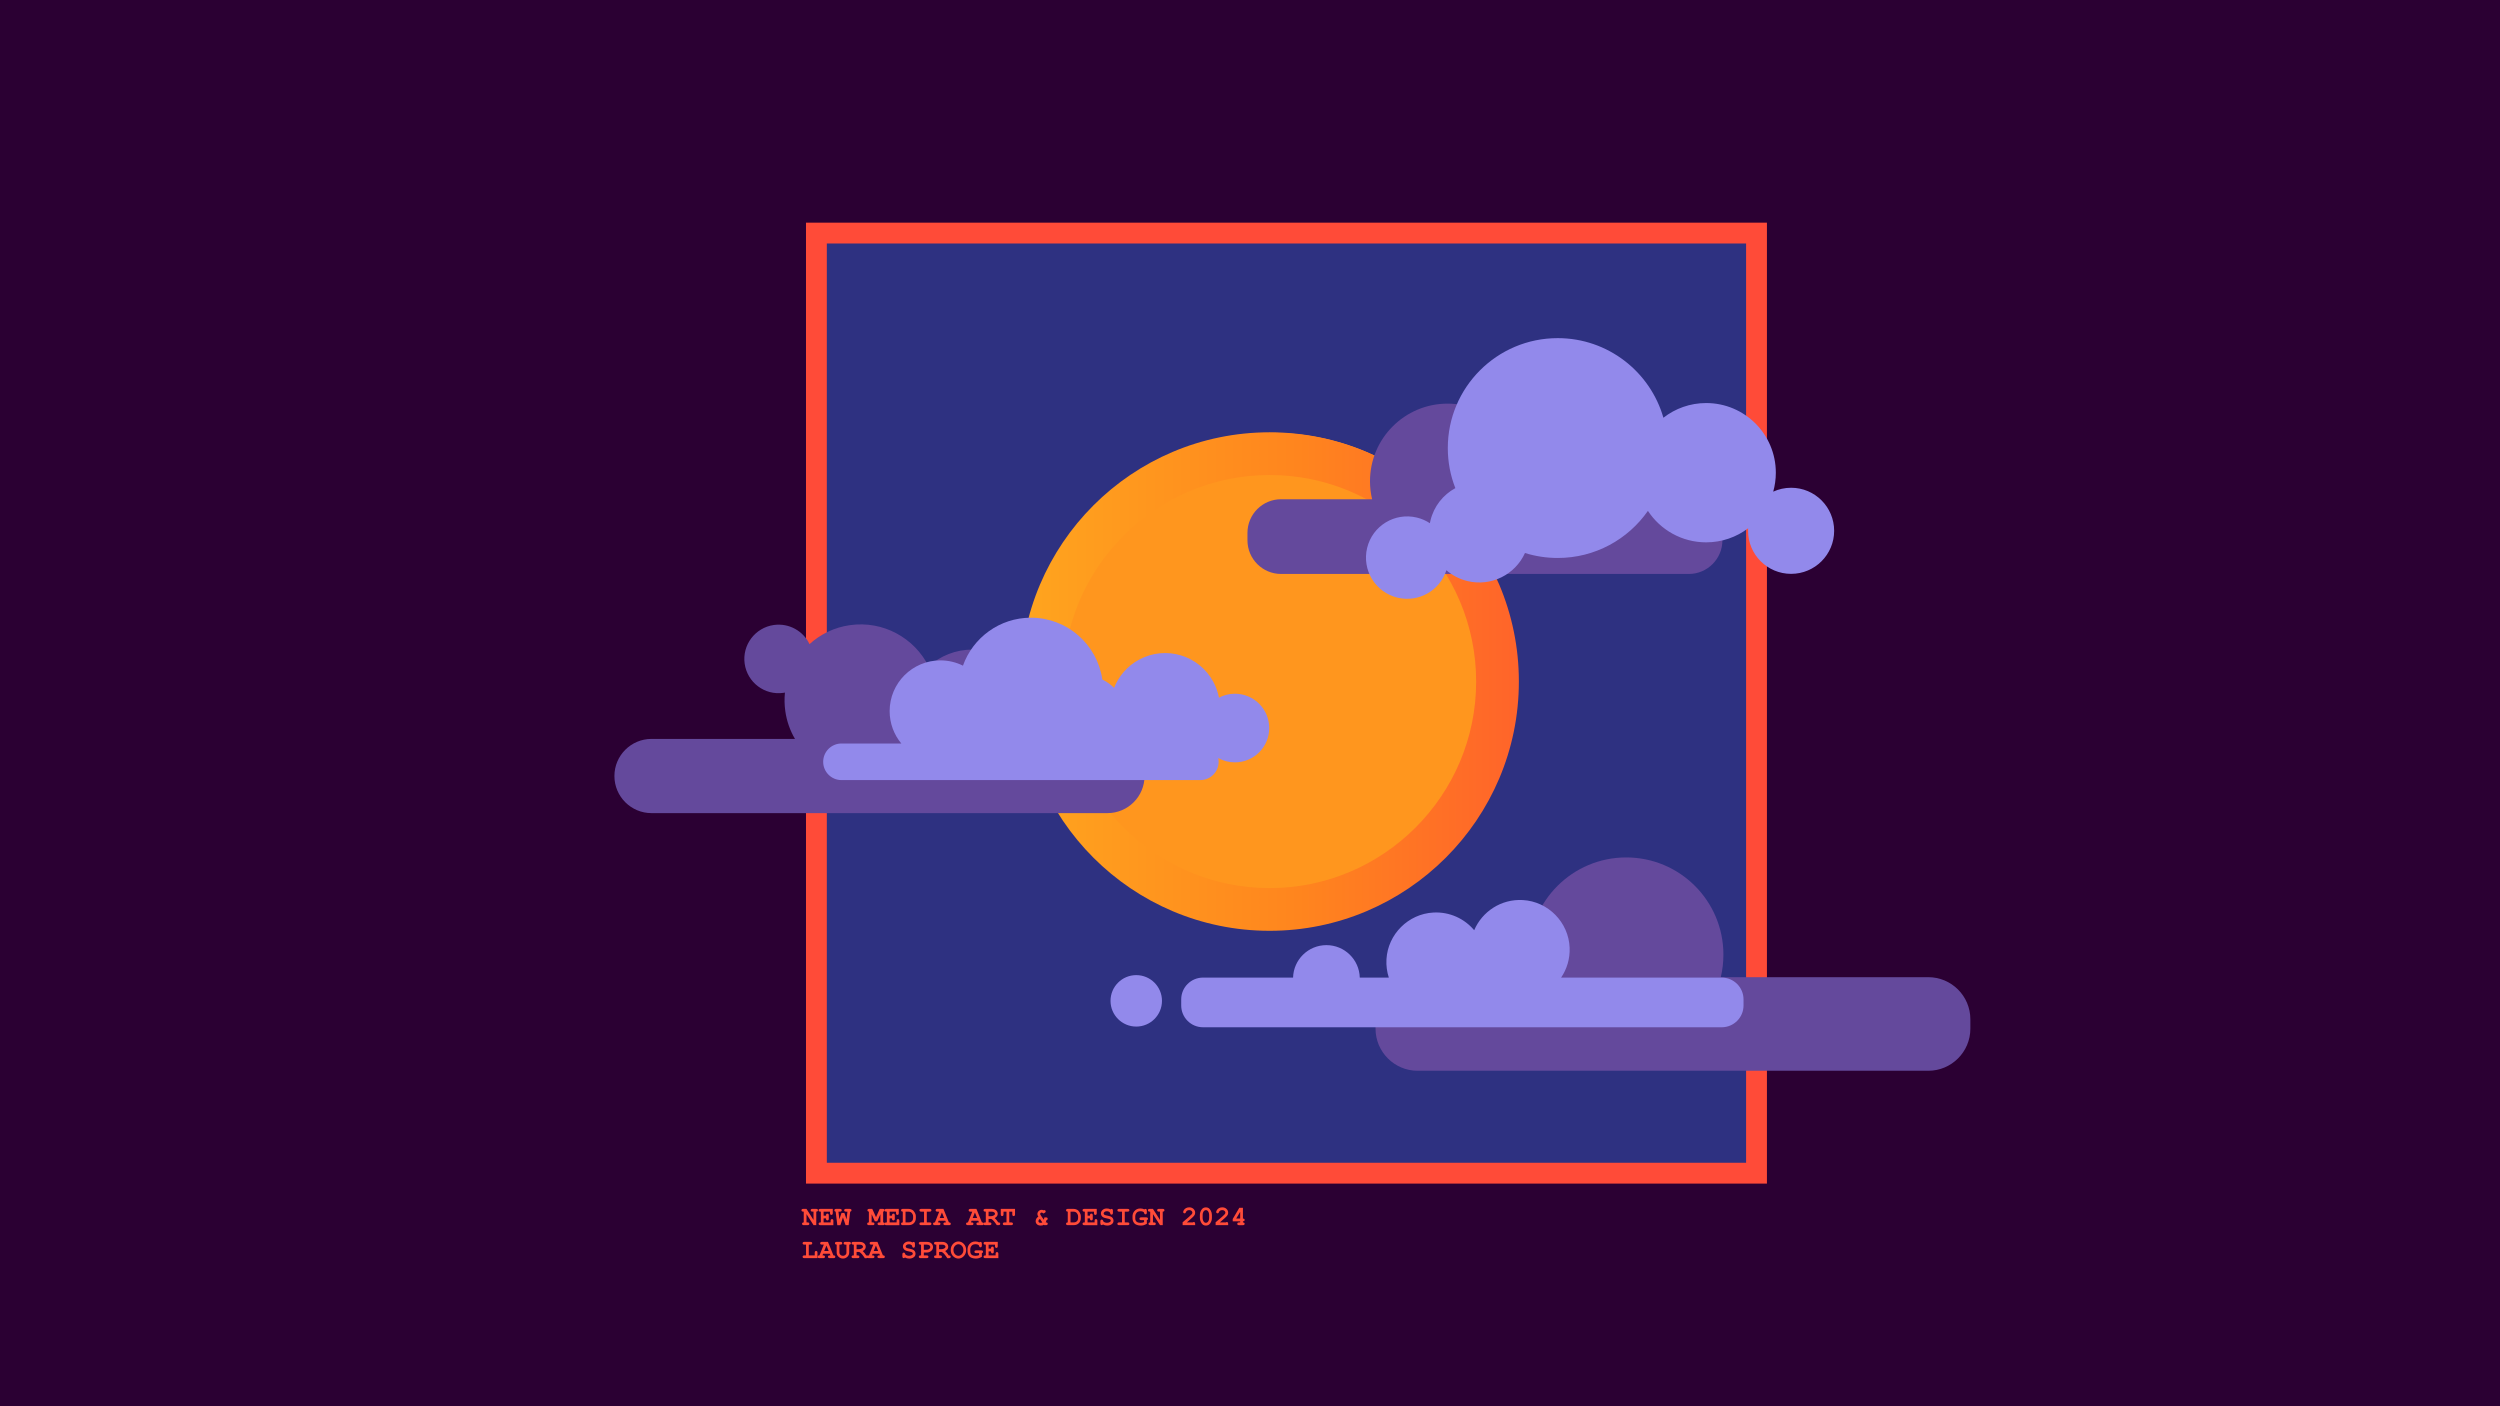 <?xml version="1.0" encoding="utf-8"?>
<!-- Generator: Adobe Illustrator 28.0.0, SVG Export Plug-In . SVG Version: 6.00 Build 0)  -->
<svg version="1.1" xmlns="http://www.w3.org/2000/svg" xmlns:xlink="http://www.w3.org/1999/xlink" x="0px" y="0px"
	 viewBox="0 0 1920 1080" style="enable-background:new 0 0 1920 1080;" xml:space="preserve">
<style type="text/css">
	.st0{fill:#2B0033;}
	.st1{fill:#2E3181;stroke:#FF4B38;stroke-width:16;stroke-miterlimit:10;}
	.st2{fill:#FF961E;}
	.st3{fill:#64499C;}
	.st4{fill:#9289EB;}
	.st5{fill:#FF1B25;}
	.st6{fill:#FFFFFF;stroke:#FFFFFF;stroke-miterlimit:10;}
	.st7{fill:#FFFFFF;}
	.st8{fill:#FF4B38;}
	.st9{fill:#FF961E;stroke:#F15A47;stroke-width:16;stroke-miterlimit:10;}
	.st10{clip-path:url(#SVGID_00000077310230276125574780000003685254953853721523_);fill:#FF961E;}
	
		.st11{clip-path:url(#SVGID_00000160873791237782626520000005186389554222980780_);fill:url(#SVGID_00000016061879840177070190000003185813164932448649_);}
	.st12{clip-path:url(#SVGID_00000139974148009098412800000009296241159972950945_);fill:#64499C;}
	.st13{clip-path:url(#SVGID_00000139974148009098412800000009296241159972950945_);fill:#9289EB;}
	.st14{clip-path:url(#SVGID_00000087407354413414577970000003196861514152177326_);fill:#64499C;}
	.st15{clip-path:url(#SVGID_00000087407354413414577970000003196861514152177326_);fill:#9289EB;}
	.st16{clip-path:url(#SVGID_00000130610847410356843260000011054405741771767987_);fill:#64499C;}
	.st17{clip-path:url(#SVGID_00000130610847410356843260000011054405741771767987_);fill:#9289EB;}
	.st18{fill:#2E7222;}
	.st19{fill:#5E8438;}
</style>
<g id="bg">
	<g>
		<rect class="st0" width="1920" height="1080"/>
	</g>
</g>
<g id="square_frame">
	<rect x="627" y="179" class="st1" width="722" height="722"/>
</g>
<g id="DRAWING">
</g>
<g id="grid">
</g>
<g id="text">
	<g>
		<path class="st8" d="M619.39,932.42v6.39h0.76c0.51,0,0.87,0.1,1.09,0.29c0.22,0.2,0.33,0.45,0.33,0.77
			c0,0.31-0.11,0.56-0.33,0.76c-0.22,0.2-0.58,0.29-1.09,0.29h-2.77c-0.51,0-0.87-0.1-1.09-0.29c-0.22-0.2-0.33-0.45-0.33-0.77
			c0-0.3,0.11-0.55,0.32-0.75s0.54-0.3,0.99-0.3v-8.27h-0.33c-0.51,0-0.87-0.1-1.09-0.29c-0.22-0.2-0.33-0.45-0.33-0.77
			s0.11-0.57,0.33-0.77c0.22-0.2,0.58-0.29,1.09-0.29l2.44,0.01l5.4,8.47v-6.36h-0.76c-0.51,0-0.87-0.1-1.09-0.29
			c-0.22-0.2-0.32-0.45-0.32-0.77s0.11-0.57,0.32-0.77c0.22-0.2,0.58-0.29,1.09-0.29l2.77,0.01c0.51,0,0.87,0.1,1.09,0.29
			s0.32,0.45,0.32,0.76c0,0.31-0.11,0.56-0.32,0.76c-0.21,0.2-0.54,0.3-0.98,0.3v10.38h-2.09L619.39,932.42z"/>
		<path class="st8" d="M632.53,935.71v3.1h5.39v-1.14c0-0.51,0.1-0.87,0.29-1.09c0.2-0.22,0.45-0.32,0.77-0.32
			c0.31,0,0.56,0.11,0.76,0.32c0.2,0.22,0.29,0.58,0.29,1.09v3.26h-9.95c-0.51,0-0.87-0.1-1.09-0.29c-0.22-0.2-0.32-0.45-0.32-0.77
			c0-0.31,0.11-0.56,0.33-0.76c0.22-0.2,0.58-0.29,1.08-0.29h0.33v-8.27h-0.33c-0.51,0-0.87-0.1-1.09-0.29
			c-0.22-0.2-0.32-0.45-0.32-0.77s0.11-0.57,0.32-0.77c0.22-0.2,0.58-0.29,1.09-0.29l9.49,0.01v3.22c0,0.5-0.1,0.86-0.29,1.08
			s-0.45,0.33-0.76,0.33c-0.32,0-0.57-0.11-0.77-0.32c-0.2-0.21-0.29-0.57-0.29-1.08v-1.1h-4.93v3.05h1.86
			c0-0.55,0.05-0.9,0.16-1.06c0.21-0.34,0.52-0.5,0.91-0.5c0.31,0,0.56,0.11,0.76,0.32c0.2,0.22,0.29,0.58,0.29,1.09v2.43
			c0,0.46-0.06,0.77-0.17,0.93c-0.22,0.32-0.52,0.48-0.89,0.48c-0.39,0-0.69-0.17-0.91-0.51c-0.1-0.16-0.16-0.52-0.16-1.07H632.53z"
			/>
		<path class="st8" d="M647.38,934.93l-1.96,6h-2.37l-1.26-10.38c-0.32-0.04-0.57-0.15-0.73-0.34c-0.17-0.18-0.25-0.41-0.25-0.7
			c0-0.33,0.11-0.59,0.32-0.79c0.22-0.2,0.58-0.3,1.09-0.3l2.81,0.01c0.51,0,0.87,0.1,1.09,0.29s0.33,0.45,0.33,0.76
			s-0.11,0.57-0.33,0.77c-0.22,0.2-0.58,0.29-1.09,0.29h-1.1l0.7,5.91l1.66-4.92h2.2l1.65,4.92l0.7-5.91h-1.1
			c-0.51,0-0.87-0.1-1.09-0.29c-0.22-0.2-0.32-0.45-0.32-0.77s0.11-0.57,0.32-0.77c0.22-0.2,0.58-0.29,1.09-0.29l2.8,0.01
			c0.51,0,0.87,0.1,1.09,0.29c0.22,0.19,0.32,0.45,0.32,0.76c0,0.27-0.09,0.5-0.26,0.69c-0.17,0.19-0.42,0.32-0.74,0.37l-1.22,10.38
			h-2.33L647.38,934.93z"/>
		<path class="st8" d="M669.41,932.51v6.3h0.76c0.51,0,0.87,0.1,1.09,0.29s0.32,0.45,0.32,0.77c0,0.31-0.11,0.56-0.32,0.76
			c-0.22,0.2-0.58,0.29-1.09,0.29h-2.77c-0.51,0-0.87-0.1-1.09-0.29c-0.22-0.2-0.32-0.45-0.32-0.77c0-0.31,0.11-0.56,0.32-0.76
			s0.54-0.29,0.99-0.29v-8.27c-0.37-0.04-0.65-0.15-0.84-0.34c-0.19-0.19-0.28-0.43-0.28-0.72c0-0.32,0.11-0.57,0.32-0.77
			c0.22-0.2,0.58-0.29,1.09-0.29l2.32,0.01l2.88,6.36l2.83-6.37l2.34,0.01c0.51,0,0.87,0.1,1.09,0.29s0.33,0.45,0.33,0.76
			c0,0.29-0.1,0.53-0.29,0.72s-0.47,0.31-0.83,0.34v8.27c0.45,0,0.78,0.1,0.99,0.3s0.32,0.45,0.32,0.76c0,0.31-0.11,0.56-0.33,0.76
			c-0.22,0.2-0.58,0.29-1.09,0.29h-2.78c-0.5,0-0.86-0.1-1.08-0.29c-0.22-0.2-0.33-0.45-0.33-0.77c0-0.31,0.11-0.56,0.33-0.76
			c0.22-0.2,0.58-0.29,1.08-0.29h0.77v-6.3l-2.42,5.44h-1.84L669.41,932.51z"/>
		<path class="st8" d="M683.22,935.71v3.1h5.39v-1.14c0-0.51,0.1-0.87,0.29-1.09c0.2-0.22,0.45-0.32,0.77-0.32
			c0.31,0,0.56,0.11,0.76,0.32c0.2,0.22,0.29,0.58,0.29,1.09v3.26h-9.95c-0.51,0-0.87-0.1-1.09-0.29c-0.22-0.2-0.32-0.45-0.32-0.77
			c0-0.31,0.11-0.56,0.33-0.76c0.22-0.2,0.58-0.29,1.08-0.29h0.33v-8.27h-0.33c-0.51,0-0.87-0.1-1.09-0.29
			c-0.22-0.2-0.32-0.45-0.32-0.77s0.11-0.57,0.32-0.77c0.22-0.2,0.58-0.29,1.09-0.29l9.49,0.01v3.22c0,0.5-0.1,0.86-0.29,1.08
			s-0.45,0.33-0.76,0.33c-0.32,0-0.57-0.11-0.77-0.32c-0.2-0.21-0.29-0.57-0.29-1.08v-1.1h-4.93v3.05h1.86
			c0-0.55,0.05-0.9,0.16-1.06c0.21-0.34,0.52-0.5,0.91-0.5c0.31,0,0.56,0.11,0.76,0.32c0.2,0.22,0.29,0.58,0.29,1.09v2.43
			c0,0.46-0.06,0.77-0.17,0.93c-0.22,0.32-0.52,0.48-0.89,0.48c-0.39,0-0.69-0.17-0.91-0.51c-0.1-0.16-0.16-0.52-0.16-1.07H683.22z"
			/>
		<path class="st8" d="M693.33,938.81v-8.27c-0.45-0.01-0.78-0.11-0.99-0.3c-0.21-0.2-0.32-0.45-0.32-0.76
			c0-0.32,0.11-0.57,0.33-0.77c0.22-0.2,0.58-0.29,1.09-0.29l4.42,0.01c0.69,0,1.36,0.13,2.01,0.38s1.18,0.58,1.58,0.97
			c0.3,0.3,0.62,0.7,0.94,1.22s0.57,1.03,0.74,1.54s0.25,1.13,0.25,1.87v1.01c0,0.89-0.15,1.69-0.45,2.38
			c-0.3,0.69-0.7,1.25-1.19,1.69s-0.95,0.76-1.39,0.96c-0.69,0.32-1.58,0.48-2.67,0.48h-4.25c-0.51,0-0.87-0.1-1.09-0.29
			c-0.22-0.2-0.33-0.45-0.33-0.77c0-0.31,0.11-0.56,0.33-0.76C692.56,938.9,692.89,938.81,693.33,938.81z M695.44,938.81h2.25
			c0.84,0,1.47-0.12,1.9-0.36c0.56-0.32,0.98-0.72,1.26-1.21s0.42-1.12,0.42-1.9v-1c0-0.67-0.13-1.25-0.38-1.75
			c-0.4-0.78-0.85-1.32-1.34-1.61c-0.5-0.29-1.12-0.44-1.87-0.44h-2.23V938.81z"/>
		<path class="st8" d="M711.78,930.54v8.27h2.13c0.51,0,0.87,0.1,1.09,0.29c0.22,0.2,0.32,0.45,0.32,0.77
			c0,0.31-0.11,0.56-0.32,0.76c-0.22,0.2-0.58,0.29-1.09,0.29h-6.38c-0.51,0-0.87-0.1-1.09-0.29c-0.22-0.2-0.32-0.45-0.32-0.77
			c0-0.31,0.11-0.56,0.32-0.76s0.58-0.29,1.09-0.29h2.13v-8.27h-2.13c-0.51,0-0.87-0.1-1.09-0.29c-0.22-0.2-0.32-0.45-0.32-0.77
			s0.11-0.57,0.32-0.77c0.22-0.2,0.58-0.29,1.09-0.29l6.38,0.01c0.51,0,0.87,0.1,1.09,0.29c0.22,0.19,0.32,0.45,0.32,0.76
			s-0.11,0.57-0.32,0.77c-0.22,0.2-0.58,0.29-1.09,0.29H711.78z"/>
		<path class="st8" d="M725.98,937.52h-5.13l-0.51,1.29h0.51c0.51,0,0.87,0.1,1.09,0.29c0.22,0.2,0.33,0.45,0.33,0.77
			c0,0.31-0.11,0.56-0.33,0.76c-0.22,0.2-0.58,0.29-1.09,0.29H718c-0.51,0-0.87-0.1-1.09-0.29c-0.22-0.2-0.33-0.45-0.33-0.77
			c0-0.32,0.11-0.57,0.34-0.77c0.23-0.2,0.6-0.29,1.12-0.28l3.32-8.27h-1.38c-0.51,0-0.87-0.1-1.09-0.29
			c-0.22-0.2-0.32-0.45-0.32-0.77s0.11-0.57,0.32-0.77c0.22-0.2,0.58-0.29,1.09-0.29l4.57,0.01l4.21,10.38
			c0.5,0,0.82,0.05,0.98,0.17c0.32,0.23,0.47,0.53,0.47,0.9c0,0.31-0.11,0.56-0.32,0.76c-0.21,0.2-0.57,0.29-1.08,0.29h-2.85
			c-0.51,0-0.87-0.1-1.09-0.29c-0.22-0.2-0.33-0.45-0.33-0.77c0-0.31,0.11-0.56,0.33-0.76c0.22-0.2,0.58-0.29,1.09-0.29h0.52
			L725.98,937.52z M725.1,935.41l-1.7-4.19l-1.71,4.19H725.1z"/>
		<path class="st8" d="M751.32,937.52h-5.13l-0.51,1.29h0.51c0.51,0,0.87,0.1,1.09,0.29c0.22,0.2,0.33,0.45,0.33,0.77
			c0,0.31-0.11,0.56-0.33,0.76c-0.22,0.2-0.58,0.29-1.09,0.29h-2.84c-0.51,0-0.87-0.1-1.09-0.29c-0.22-0.2-0.33-0.45-0.33-0.77
			c0-0.32,0.11-0.57,0.34-0.77c0.23-0.2,0.6-0.29,1.12-0.28l3.32-8.27h-1.38c-0.51,0-0.87-0.1-1.09-0.29
			c-0.22-0.2-0.32-0.45-0.32-0.77s0.11-0.57,0.32-0.77c0.22-0.2,0.58-0.29,1.09-0.29l4.57,0.01l4.21,10.38
			c0.5,0,0.82,0.05,0.98,0.17c0.32,0.23,0.47,0.53,0.47,0.9c0,0.31-0.11,0.56-0.32,0.76c-0.21,0.2-0.57,0.29-1.08,0.29h-2.85
			c-0.51,0-0.87-0.1-1.09-0.29c-0.22-0.2-0.33-0.45-0.33-0.77c0-0.31,0.11-0.56,0.33-0.76c0.22-0.2,0.58-0.29,1.09-0.29h0.52
			L751.32,937.52z M750.45,935.41l-1.7-4.19l-1.71,4.19H750.45z"/>
		<path class="st8" d="M759.23,936.15v2.66h0.76c0.51,0,0.87,0.1,1.09,0.29c0.22,0.2,0.32,0.45,0.32,0.77
			c0,0.31-0.11,0.56-0.32,0.76c-0.22,0.2-0.58,0.29-1.09,0.29h-3.21c-0.51,0-0.87-0.1-1.09-0.29c-0.22-0.2-0.33-0.45-0.33-0.77
			c0-0.31,0.11-0.56,0.33-0.76s0.58-0.29,1.08-0.29h0.33v-8.27h-0.33c-0.51,0-0.87-0.1-1.09-0.29c-0.22-0.2-0.33-0.45-0.33-0.77
			s0.11-0.57,0.33-0.77c0.22-0.2,0.58-0.29,1.09-0.29l4.78,0.01c1.49,0,2.65,0.37,3.47,1.11c0.82,0.74,1.23,1.64,1.23,2.7
			c0,0.66-0.19,1.26-0.58,1.8s-0.97,1.02-1.74,1.44c0.45,0.39,0.92,0.89,1.43,1.5c0.32,0.39,0.74,1,1.28,1.83
			c0.54,0,0.89,0.05,1.06,0.17c0.31,0.21,0.46,0.51,0.46,0.9c0,0.31-0.11,0.56-0.32,0.76c-0.21,0.2-0.57,0.29-1.08,0.29h-1.21
			c-1.71-2.65-3.13-4.24-4.26-4.77H759.23z M759.23,934.04h1.65c0.61,0,1.16-0.09,1.64-0.28c0.65-0.25,1.08-0.51,1.3-0.78
			c0.22-0.27,0.33-0.55,0.33-0.81c0-0.4-0.21-0.77-0.64-1.11c-0.43-0.34-1.05-0.51-1.87-0.51h-2.42V934.04z"/>
		<path class="st8" d="M775.11,930.54v8.27h1.42c0.51,0,0.87,0.1,1.09,0.29c0.22,0.2,0.32,0.45,0.32,0.77
			c0,0.31-0.11,0.56-0.32,0.76c-0.22,0.2-0.58,0.29-1.09,0.29h-4.95c-0.51,0-0.87-0.1-1.09-0.29c-0.22-0.2-0.32-0.45-0.32-0.77
			c0-0.31,0.11-0.56,0.32-0.76c0.22-0.2,0.58-0.29,1.09-0.29h1.41v-8.27h-2.29v2c0,0.51-0.1,0.87-0.29,1.09
			c-0.2,0.22-0.45,0.32-0.77,0.32c-0.31,0-0.56-0.11-0.76-0.32c-0.2-0.22-0.29-0.58-0.29-1.09v-4.12l10.95,0.01v4.11
			c0,0.51-0.1,0.87-0.29,1.09c-0.2,0.22-0.45,0.32-0.77,0.32c-0.31,0-0.56-0.11-0.76-0.32c-0.2-0.22-0.29-0.58-0.29-1.09v-2H775.11z
			"/>
		<path class="st8" d="M801.62,936.73l0.52-1.79h1.08c0.44,0,0.74,0.05,0.91,0.15c0.33,0.21,0.49,0.52,0.49,0.92
			c0,0.29-0.09,0.53-0.26,0.73c-0.17,0.2-0.39,0.3-0.63,0.31c-0.17,0.74-0.39,1.32-0.65,1.76c0.56,0,0.91,0.05,1.07,0.15
			c0.34,0.21,0.5,0.51,0.5,0.91c0,0.31-0.11,0.56-0.32,0.76c-0.22,0.2-0.58,0.29-1.09,0.29h-1.26l-0.25-0.33
			c-0.31,0.22-0.6,0.37-0.89,0.45c-0.42,0.12-0.93,0.19-1.53,0.19c-1.24,0-2.21-0.32-2.89-0.95c-0.68-0.63-1.03-1.44-1.03-2.42
			c0-0.67,0.17-1.3,0.51-1.91c0.34-0.61,0.86-1.12,1.56-1.53c-0.3-0.5-0.5-0.89-0.59-1.17c-0.09-0.28-0.14-0.57-0.14-0.89
			c0-0.85,0.32-1.6,0.97-2.24c0.65-0.64,1.41-0.96,2.3-0.96c0.23,0,0.47,0.03,0.72,0.09c0.25,0.06,0.5,0.15,0.76,0.27
			c0.25-0.11,0.43-0.17,0.56-0.17c0.29,0,0.54,0.1,0.74,0.31s0.31,0.46,0.31,0.75c0,0.24-0.06,0.44-0.17,0.59
			c-0.11,0.16-0.34,0.33-0.69,0.51l-0.89,0.47c-0.34-0.3-0.61-0.51-0.81-0.61c-0.16-0.08-0.34-0.11-0.55-0.11
			c-0.32,0-0.59,0.11-0.81,0.33s-0.33,0.47-0.33,0.75c0,0.24,0.2,0.66,0.61,1.25L801.62,936.73z M798.7,936.19
			c-0.78,0.37-1.17,0.92-1.17,1.66c0,0.39,0.13,0.7,0.4,0.93c0.27,0.23,0.74,0.34,1.4,0.34c0.43,0,0.82-0.1,1.18-0.31L798.7,936.19z
			"/>
		<path class="st8" d="M820.04,938.81v-8.27c-0.45-0.01-0.78-0.11-0.99-0.3c-0.21-0.2-0.32-0.45-0.32-0.76
			c0-0.32,0.11-0.57,0.33-0.77c0.22-0.2,0.58-0.29,1.09-0.29l4.42,0.01c0.69,0,1.36,0.13,2.01,0.38s1.18,0.58,1.58,0.97
			c0.3,0.3,0.62,0.7,0.94,1.22s0.57,1.03,0.74,1.54s0.25,1.13,0.25,1.87v1.01c0,0.89-0.15,1.69-0.45,2.38
			c-0.3,0.69-0.7,1.25-1.19,1.69s-0.95,0.76-1.39,0.96c-0.69,0.32-1.58,0.48-2.67,0.48h-4.25c-0.51,0-0.87-0.1-1.09-0.29
			c-0.22-0.2-0.33-0.45-0.33-0.77c0-0.31,0.11-0.56,0.33-0.76C819.27,938.9,819.6,938.81,820.04,938.81z M822.15,938.81h2.25
			c0.84,0,1.47-0.12,1.9-0.36c0.56-0.32,0.98-0.72,1.26-1.21s0.42-1.12,0.42-1.9v-1c0-0.67-0.13-1.25-0.38-1.75
			c-0.4-0.78-0.85-1.32-1.34-1.61c-0.5-0.29-1.12-0.44-1.87-0.44h-2.23V938.81z"/>
		<path class="st8" d="M835.26,935.71v3.1h5.39v-1.14c0-0.51,0.1-0.87,0.29-1.09c0.2-0.22,0.45-0.32,0.77-0.32
			c0.31,0,0.56,0.11,0.76,0.32c0.2,0.22,0.29,0.58,0.29,1.09v3.26h-9.95c-0.51,0-0.87-0.1-1.09-0.29c-0.22-0.2-0.32-0.45-0.32-0.77
			c0-0.31,0.11-0.56,0.33-0.76c0.22-0.2,0.58-0.29,1.08-0.29h0.33v-8.27h-0.33c-0.51,0-0.87-0.1-1.09-0.29
			c-0.22-0.2-0.32-0.45-0.32-0.77s0.11-0.57,0.32-0.77c0.22-0.2,0.58-0.29,1.09-0.29l9.49,0.01v3.22c0,0.5-0.1,0.86-0.29,1.08
			s-0.45,0.33-0.76,0.33c-0.32,0-0.57-0.11-0.77-0.32c-0.2-0.21-0.29-0.57-0.29-1.08v-1.1h-4.93v3.05h1.86
			c0-0.55,0.05-0.9,0.16-1.06c0.21-0.34,0.52-0.5,0.91-0.5c0.31,0,0.56,0.11,0.76,0.32c0.2,0.22,0.29,0.58,0.29,1.09v2.43
			c0,0.46-0.06,0.77-0.17,0.93c-0.22,0.32-0.52,0.48-0.89,0.48c-0.39,0-0.69-0.17-0.91-0.51c-0.1-0.16-0.16-0.52-0.16-1.07H835.26z"
			/>
		<path class="st8" d="M847.02,940.39c-0.19,0.22-0.34,0.36-0.45,0.42c-0.11,0.06-0.25,0.09-0.42,0.09c-0.32,0-0.58-0.11-0.78-0.33
			c-0.2-0.22-0.29-0.58-0.29-1.08v-1.42c0-0.51,0.1-0.87,0.29-1.09c0.2-0.22,0.46-0.33,0.78-0.33c0.25,0,0.46,0.07,0.62,0.2
			c0.17,0.13,0.3,0.35,0.39,0.66c0.09,0.3,0.18,0.51,0.28,0.62c0.2,0.21,0.55,0.43,1.06,0.65s1.07,0.33,1.67,0.33
			c0.94,0,1.71-0.22,2.32-0.66c0.38-0.27,0.58-0.6,0.58-0.99c0-0.26-0.09-0.51-0.28-0.74c-0.19-0.23-0.49-0.42-0.91-0.57
			c-0.28-0.1-0.89-0.24-1.85-0.42c-1.16-0.21-2.03-0.47-2.62-0.77c-0.59-0.3-1.06-0.73-1.4-1.28c-0.34-0.55-0.51-1.14-0.51-1.78
			c0-1.01,0.42-1.9,1.27-2.66c0.85-0.76,1.95-1.14,3.3-1.14c0.54,0,1.05,0.06,1.51,0.18c0.46,0.12,0.88,0.3,1.26,0.55
			c0.28-0.27,0.55-0.4,0.83-0.4c0.31,0,0.56,0.11,0.76,0.32c0.2,0.22,0.29,0.58,0.29,1.08v1.59c0,0.51-0.1,0.87-0.29,1.09
			c-0.2,0.22-0.45,0.33-0.76,0.33c-0.26,0-0.49-0.08-0.68-0.24c-0.15-0.12-0.26-0.35-0.34-0.7c-0.08-0.35-0.17-0.6-0.29-0.75
			c-0.2-0.26-0.5-0.48-0.9-0.66c-0.4-0.18-0.86-0.27-1.38-0.27c-0.76,0-1.37,0.18-1.81,0.53s-0.67,0.72-0.67,1.11
			c0,0.26,0.09,0.51,0.27,0.76c0.18,0.24,0.45,0.44,0.8,0.57c0.23,0.1,0.89,0.25,1.97,0.46c1.08,0.21,1.91,0.45,2.5,0.7
			c0.58,0.25,1.06,0.65,1.45,1.2s0.58,1.19,0.58,1.94c0,1.04-0.37,1.88-1.1,2.5c-0.98,0.83-2.22,1.24-3.73,1.24
			c-0.58,0-1.15-0.07-1.71-0.21C848.08,940.88,847.54,940.67,847.02,940.39z"/>
		<path class="st8" d="M863.83,930.54v8.27h2.13c0.51,0,0.87,0.1,1.09,0.29c0.22,0.2,0.32,0.45,0.32,0.77
			c0,0.31-0.11,0.56-0.32,0.76c-0.22,0.2-0.58,0.29-1.09,0.29h-6.38c-0.51,0-0.87-0.1-1.09-0.29c-0.22-0.2-0.32-0.45-0.32-0.77
			c0-0.31,0.11-0.56,0.32-0.76s0.58-0.29,1.09-0.29h2.13v-8.27h-2.13c-0.51,0-0.87-0.1-1.09-0.29c-0.22-0.2-0.32-0.45-0.32-0.77
			s0.11-0.57,0.32-0.77c0.22-0.2,0.58-0.29,1.09-0.29l6.38,0.01c0.51,0,0.87,0.1,1.09,0.29c0.22,0.19,0.32,0.45,0.32,0.76
			s-0.11,0.57-0.32,0.77c-0.22,0.2-0.58,0.29-1.09,0.29H863.83z"/>
		<path class="st8" d="M880.77,937.06v2.83c-0.96,0.51-1.77,0.87-2.44,1.06c-0.67,0.19-1.39,0.28-2.17,0.28
			c-1.08,0-2.08-0.16-3-0.48c-0.72-0.25-1.29-0.56-1.71-0.94c-0.42-0.38-0.8-0.94-1.15-1.67s-0.53-1.57-0.53-2.48v-1.53
			c0-1.41,0.43-2.67,1.29-3.77c1.15-1.5,2.72-2.25,4.71-2.25c0.58,0,1.12,0.06,1.64,0.18c0.52,0.12,1.01,0.29,1.48,0.53
			c0.28-0.25,0.56-0.38,0.83-0.38c0.31,0,0.56,0.11,0.75,0.32c0.19,0.21,0.29,0.57,0.29,1.08v1.37c0,0.51-0.1,0.87-0.29,1.09
			c-0.2,0.22-0.45,0.33-0.76,0.33c-0.25,0-0.46-0.08-0.64-0.23c-0.14-0.1-0.25-0.33-0.35-0.69s-0.2-0.59-0.31-0.72
			c-0.19-0.2-0.51-0.38-0.98-0.53s-1-0.23-1.58-0.23c-0.84,0-1.57,0.17-2.19,0.52c-0.44,0.25-0.84,0.7-1.22,1.33
			c-0.37,0.63-0.56,1.32-0.56,2.06v1.53c0,1.13,0.33,1.99,0.99,2.58c0.66,0.59,1.7,0.88,3.13,0.88c0.97,0,1.85-0.18,2.65-0.55v-1.52
			h-2.15c-0.51,0-0.87-0.1-1.09-0.29c-0.22-0.2-0.33-0.45-0.33-0.77s0.11-0.57,0.33-0.77c0.22-0.2,0.58-0.29,1.09-0.29l3.75,0.01
			c0.51,0,0.87,0.1,1.09,0.29s0.33,0.45,0.33,0.76c0,0.25-0.07,0.46-0.22,0.65C881.3,936.83,881.07,936.97,880.77,937.06z"/>
		<path class="st8" d="M885.47,932.42v6.39h0.76c0.51,0,0.87,0.1,1.09,0.29c0.22,0.2,0.33,0.45,0.33,0.77
			c0,0.31-0.11,0.56-0.33,0.76c-0.22,0.2-0.58,0.29-1.09,0.29h-2.77c-0.51,0-0.87-0.1-1.09-0.29c-0.22-0.2-0.33-0.45-0.33-0.77
			c0-0.3,0.11-0.55,0.32-0.75s0.54-0.3,0.99-0.3v-8.27h-0.33c-0.51,0-0.87-0.1-1.09-0.29c-0.22-0.2-0.33-0.45-0.33-0.77
			s0.11-0.57,0.33-0.77c0.22-0.2,0.58-0.29,1.09-0.29l2.44,0.01l5.4,8.47v-6.36h-0.76c-0.51,0-0.87-0.1-1.09-0.29
			c-0.22-0.2-0.32-0.45-0.32-0.77s0.11-0.57,0.32-0.77c0.22-0.2,0.58-0.29,1.09-0.29l2.77,0.01c0.51,0,0.87,0.1,1.09,0.29
			s0.32,0.45,0.32,0.76c0,0.31-0.11,0.56-0.32,0.76c-0.21,0.2-0.54,0.3-0.98,0.3v10.38h-2.09L885.47,932.42z"/>
		<path class="st8" d="M911.48,938.81h4.63c0.25-0.21,0.5-0.31,0.72-0.31c0.32,0,0.58,0.11,0.77,0.32c0.19,0.21,0.28,0.58,0.28,1.09
			v1.01h-9.63v-2.24c3.81-3.14,6.11-5.16,6.9-6.06c0.4-0.46,0.6-0.9,0.6-1.31c0-0.51-0.22-0.97-0.67-1.37
			c-0.45-0.39-1.05-0.59-1.8-0.59c-0.76,0-1.39,0.22-1.89,0.66c-0.26,0.23-0.47,0.58-0.63,1.04c-0.1,0.29-0.23,0.49-0.4,0.62
			c-0.17,0.12-0.38,0.19-0.62,0.19c-0.29,0-0.54-0.1-0.75-0.31s-0.31-0.45-0.31-0.72c0-0.41,0.19-0.93,0.57-1.55
			c0.38-0.62,0.94-1.11,1.67-1.49c0.73-0.37,1.53-0.56,2.39-0.56c1.33,0,2.43,0.4,3.28,1.21c0.85,0.81,1.28,1.79,1.28,2.93
			c0,0.58-0.12,1.13-0.37,1.62s-0.83,1.19-1.76,2.07C915.01,935.78,913.59,937.02,911.48,938.81z"/>
		<path class="st8" d="M930.74,933.08v2.32c0,1.38-0.4,2.69-1.19,3.95c-0.79,1.26-1.93,1.89-3.41,1.89c-0.85,0-1.57-0.19-2.16-0.56
			c-0.59-0.38-1.14-1.07-1.67-2.07c-0.53-1.01-0.79-2.07-0.79-3.2v-2.32c0-1.37,0.39-2.68,1.19-3.94c0.79-1.26,1.92-1.89,3.4-1.89
			c0.84,0,1.56,0.19,2.15,0.56c0.59,0.37,1.15,1.06,1.68,2.07C930.48,930.88,930.74,931.95,930.74,933.08z M928.62,933.08
			c0-1.15-0.32-2.15-0.96-3.01c-0.36-0.47-0.88-0.71-1.54-0.71c-0.64,0-1.16,0.26-1.57,0.78c-0.61,0.79-0.92,1.77-0.92,2.94v2.32
			c0,1.15,0.32,2.16,0.97,3.01c0.36,0.47,0.87,0.71,1.54,0.71c0.63,0,1.15-0.26,1.56-0.78c0.61-0.79,0.92-1.77,0.92-2.94V933.08z"/>
		<path class="st8" d="M936.83,938.81h4.63c0.25-0.21,0.5-0.31,0.72-0.31c0.32,0,0.58,0.11,0.77,0.32c0.19,0.21,0.28,0.58,0.28,1.09
			v1.01h-9.63v-2.24c3.81-3.14,6.11-5.16,6.9-6.06c0.4-0.46,0.6-0.9,0.6-1.31c0-0.51-0.22-0.97-0.67-1.37
			c-0.45-0.39-1.05-0.59-1.8-0.59c-0.76,0-1.39,0.22-1.89,0.66c-0.26,0.23-0.47,0.58-0.63,1.04c-0.1,0.29-0.23,0.49-0.4,0.62
			c-0.17,0.12-0.38,0.19-0.62,0.19c-0.29,0-0.54-0.1-0.75-0.31s-0.31-0.45-0.31-0.72c0-0.41,0.19-0.93,0.57-1.55
			c0.38-0.62,0.94-1.11,1.67-1.49c0.73-0.37,1.53-0.56,2.39-0.56c1.33,0,2.43,0.4,3.28,1.21c0.85,0.81,1.28,1.79,1.28,2.93
			c0,0.58-0.12,1.13-0.37,1.62s-0.83,1.19-1.76,2.07C940.36,935.78,938.94,937.02,936.83,938.81z"/>
		<path class="st8" d="M954.57,927.59v8.27c0.45,0,0.78,0.1,0.99,0.29s0.32,0.45,0.32,0.76s-0.11,0.56-0.33,0.76s-0.54,0.3-0.98,0.3
			v0.85c0.45,0,0.78,0.1,0.99,0.3s0.32,0.45,0.32,0.76c0,0.31-0.11,0.56-0.33,0.76c-0.22,0.2-0.58,0.29-1.09,0.29h-2.83
			c-0.51,0-0.87-0.1-1.09-0.29c-0.22-0.2-0.32-0.45-0.32-0.77c0-0.31,0.11-0.56,0.32-0.76c0.22-0.2,0.58-0.29,1.09-0.29h0.83v-0.85
			h-5.74v-1.76l5.06-8.62H954.57z M952.46,935.85v-5.2l-3.06,5.2H952.46z"/>
		<path class="st8" d="M621.15,955.88v8.27h4.56v-2c0-0.51,0.1-0.87,0.29-1.09c0.2-0.22,0.45-0.33,0.77-0.33
			c0.31,0,0.56,0.11,0.76,0.33c0.2,0.22,0.29,0.58,0.29,1.09v4.11h-10.01c-0.51,0-0.87-0.1-1.09-0.29c-0.22-0.2-0.32-0.45-0.32-0.77
			c0-0.31,0.11-0.56,0.32-0.76c0.22-0.2,0.58-0.29,1.09-0.29h1.23v-8.27h-1.23c-0.51,0-0.87-0.1-1.09-0.29
			c-0.22-0.2-0.32-0.45-0.32-0.77c0-0.32,0.11-0.57,0.32-0.77c0.22-0.2,0.58-0.29,1.09-0.29l4.58,0.01c0.51,0,0.87,0.1,1.09,0.29
			c0.22,0.19,0.33,0.45,0.33,0.76c0,0.32-0.11,0.57-0.33,0.77c-0.22,0.2-0.58,0.29-1.09,0.29H621.15z"/>
		<path class="st8" d="M637.29,962.86h-5.13l-0.51,1.29h0.51c0.51,0,0.87,0.1,1.09,0.29c0.22,0.2,0.33,0.45,0.33,0.77
			c0,0.31-0.11,0.56-0.33,0.76c-0.22,0.2-0.58,0.29-1.09,0.29h-2.84c-0.51,0-0.87-0.1-1.09-0.29c-0.22-0.2-0.33-0.45-0.33-0.77
			s0.11-0.57,0.34-0.77c0.23-0.2,0.6-0.29,1.12-0.28l3.32-8.27h-1.38c-0.51,0-0.87-0.1-1.09-0.29c-0.22-0.2-0.32-0.45-0.32-0.77
			c0-0.32,0.11-0.57,0.32-0.77c0.22-0.2,0.58-0.29,1.09-0.29l4.57,0.01l4.21,10.38c0.5,0,0.82,0.05,0.98,0.16
			c0.32,0.23,0.47,0.53,0.47,0.9c0,0.31-0.11,0.56-0.32,0.76c-0.21,0.2-0.57,0.29-1.08,0.29h-2.85c-0.51,0-0.87-0.1-1.09-0.29
			c-0.22-0.2-0.33-0.45-0.33-0.77c0-0.31,0.11-0.56,0.33-0.76c0.22-0.2,0.58-0.29,1.09-0.29h0.52L637.29,962.86z M636.41,960.75
			l-1.7-4.19l-1.71,4.19H636.41z"/>
		<path class="st8" d="M652.2,955.88v5.99c0,1.31-0.47,2.42-1.41,3.33c-0.94,0.91-2.07,1.37-3.39,1.37c-0.65,0-1.27-0.12-1.84-0.35
			c-0.57-0.23-1.09-0.57-1.55-1.02c-0.46-0.45-0.81-0.91-1.07-1.4c-0.25-0.48-0.38-1.13-0.38-1.94v-5.99c-0.45,0-0.78-0.1-0.99-0.3
			c-0.21-0.2-0.32-0.45-0.32-0.76c0-0.32,0.11-0.57,0.32-0.76c0.21-0.19,0.58-0.29,1.09-0.29l2.77-0.01c0.51,0,0.87,0.1,1.09,0.29
			c0.22,0.2,0.33,0.45,0.33,0.77c0,0.32-0.11,0.57-0.33,0.77c-0.22,0.2-0.58,0.29-1.09,0.29h-0.76v6.18c0,0.63,0.26,1.19,0.79,1.68
			c0.53,0.48,1.16,0.73,1.9,0.73c0.49,0,0.96-0.12,1.39-0.35c0.43-0.23,0.79-0.57,1.06-1.02c0.17-0.28,0.26-0.62,0.26-1.03v-6.18
			h-0.76c-0.51,0-0.87-0.1-1.09-0.29c-0.22-0.2-0.32-0.45-0.32-0.77c0-0.32,0.11-0.57,0.32-0.77c0.22-0.2,0.58-0.29,1.09-0.29
			l2.77,0.01c0.51,0,0.87,0.1,1.09,0.29c0.22,0.19,0.32,0.45,0.32,0.76c0,0.31-0.11,0.56-0.32,0.76S652.65,955.88,652.2,955.88z"/>
		<path class="st8" d="M657.86,961.49v2.66h0.76c0.51,0,0.87,0.1,1.09,0.29c0.22,0.2,0.32,0.45,0.32,0.77
			c0,0.31-0.11,0.56-0.32,0.76c-0.22,0.2-0.58,0.29-1.09,0.29h-3.21c-0.51,0-0.87-0.1-1.09-0.29c-0.22-0.2-0.33-0.45-0.33-0.77
			c0-0.31,0.11-0.56,0.33-0.76s0.58-0.29,1.08-0.29h0.33v-8.27h-0.33c-0.51,0-0.87-0.1-1.09-0.29c-0.22-0.2-0.33-0.45-0.33-0.77
			c0-0.32,0.11-0.57,0.33-0.77c0.22-0.2,0.58-0.29,1.09-0.29l4.78,0.01c1.49,0,2.65,0.37,3.47,1.11c0.82,0.74,1.23,1.64,1.23,2.7
			c0,0.66-0.19,1.26-0.58,1.8s-0.97,1.02-1.74,1.44c0.45,0.39,0.92,0.89,1.43,1.51c0.32,0.39,0.74,1,1.28,1.84
			c0.54,0,0.89,0.05,1.06,0.16c0.31,0.21,0.46,0.51,0.46,0.9c0,0.31-0.11,0.56-0.32,0.76c-0.21,0.2-0.57,0.29-1.08,0.29h-1.21
			c-1.71-2.65-3.13-4.24-4.26-4.77H657.86z M657.86,959.38h1.65c0.61,0,1.16-0.09,1.64-0.28c0.65-0.25,1.08-0.51,1.3-0.78
			c0.22-0.28,0.33-0.55,0.33-0.81c0-0.4-0.21-0.77-0.64-1.11c-0.43-0.34-1.05-0.51-1.87-0.51h-2.42V959.38z"/>
		<path class="st8" d="M675.3,962.86h-5.13l-0.51,1.29h0.51c0.51,0,0.87,0.1,1.09,0.29c0.22,0.2,0.33,0.45,0.33,0.77
			c0,0.31-0.11,0.56-0.33,0.76c-0.22,0.2-0.58,0.29-1.09,0.29h-2.84c-0.51,0-0.87-0.1-1.09-0.29c-0.22-0.2-0.33-0.45-0.33-0.77
			s0.11-0.57,0.34-0.77c0.23-0.2,0.6-0.29,1.12-0.28l3.32-8.27h-1.38c-0.51,0-0.87-0.1-1.09-0.29c-0.22-0.2-0.32-0.45-0.32-0.77
			c0-0.32,0.11-0.57,0.32-0.77c0.22-0.2,0.58-0.29,1.09-0.29l4.57,0.01l4.21,10.38c0.5,0,0.82,0.05,0.98,0.16
			c0.32,0.23,0.47,0.53,0.47,0.9c0,0.31-0.11,0.56-0.32,0.76c-0.21,0.2-0.57,0.29-1.08,0.29h-2.85c-0.51,0-0.87-0.1-1.09-0.29
			c-0.22-0.2-0.33-0.45-0.33-0.77c0-0.31,0.11-0.56,0.33-0.76c0.22-0.2,0.58-0.29,1.09-0.29h0.52L675.3,962.86z M674.42,960.75
			l-1.7-4.19l-1.71,4.19H674.42z"/>
		<path class="st8" d="M694.97,965.73c-0.19,0.22-0.34,0.36-0.45,0.42c-0.11,0.06-0.25,0.09-0.42,0.09c-0.32,0-0.58-0.11-0.78-0.32
			c-0.2-0.22-0.29-0.58-0.29-1.08v-1.42c0-0.51,0.1-0.87,0.29-1.09c0.2-0.22,0.46-0.32,0.78-0.32c0.25,0,0.46,0.06,0.62,0.2
			c0.17,0.13,0.3,0.35,0.39,0.65c0.09,0.31,0.18,0.51,0.28,0.62c0.2,0.21,0.55,0.43,1.06,0.65c0.51,0.22,1.07,0.33,1.67,0.33
			c0.94,0,1.71-0.22,2.32-0.66c0.38-0.27,0.58-0.6,0.58-0.99c0-0.26-0.09-0.51-0.28-0.74s-0.49-0.42-0.91-0.57
			c-0.28-0.1-0.89-0.24-1.85-0.42c-1.16-0.21-2.03-0.47-2.62-0.77c-0.59-0.3-1.06-0.73-1.4-1.28c-0.34-0.55-0.51-1.14-0.51-1.78
			c0-1.01,0.42-1.9,1.27-2.65c0.85-0.76,1.95-1.14,3.3-1.14c0.54,0,1.05,0.06,1.51,0.18c0.46,0.12,0.88,0.3,1.26,0.55
			c0.28-0.27,0.55-0.4,0.83-0.4c0.31,0,0.56,0.11,0.76,0.33c0.2,0.22,0.29,0.58,0.29,1.08v1.59c0,0.51-0.1,0.87-0.29,1.09
			c-0.2,0.22-0.45,0.32-0.76,0.32c-0.26,0-0.49-0.08-0.68-0.24c-0.15-0.12-0.26-0.35-0.34-0.7c-0.08-0.35-0.17-0.6-0.29-0.75
			c-0.2-0.26-0.5-0.48-0.9-0.66c-0.4-0.18-0.86-0.27-1.38-0.27c-0.76,0-1.37,0.18-1.81,0.53s-0.67,0.72-0.67,1.11
			c0,0.26,0.09,0.51,0.27,0.76c0.18,0.24,0.45,0.43,0.8,0.57c0.23,0.1,0.89,0.25,1.97,0.46c1.08,0.21,1.91,0.45,2.5,0.7
			c0.58,0.25,1.06,0.65,1.45,1.2c0.38,0.54,0.58,1.19,0.58,1.94c0,1.04-0.37,1.88-1.1,2.51c-0.98,0.82-2.22,1.24-3.73,1.24
			c-0.58,0-1.15-0.07-1.71-0.21C696.03,966.22,695.49,966.01,694.97,965.73z"/>
		<path class="st8" d="M709.5,961.97v2.18h2.13c0.51,0,0.87,0.1,1.09,0.29c0.22,0.2,0.33,0.45,0.33,0.77c0,0.31-0.11,0.56-0.33,0.76
			c-0.22,0.2-0.58,0.29-1.09,0.29h-4.58c-0.51,0-0.87-0.1-1.09-0.29c-0.22-0.2-0.33-0.45-0.33-0.77c0-0.31,0.11-0.56,0.33-0.76
			c0.22-0.2,0.58-0.29,1.08-0.29h0.33v-8.27h-0.33c-0.51,0-0.87-0.1-1.09-0.29c-0.22-0.2-0.33-0.45-0.33-0.77
			c0-0.32,0.11-0.57,0.33-0.77c0.22-0.2,0.58-0.29,1.09-0.29l4.87,0.01c1.43,0,2.56,0.39,3.4,1.17c0.83,0.78,1.25,1.73,1.25,2.85
			c0,0.62-0.14,1.2-0.42,1.75c-0.21,0.41-0.57,0.82-1.07,1.22c-0.5,0.4-1.01,0.71-1.53,0.91c-0.52,0.2-1.21,0.3-2.06,0.3H709.5z
			 M709.5,959.86h1.96c0.92,0,1.65-0.21,2.19-0.62c0.54-0.42,0.81-0.92,0.81-1.5c0-0.49-0.22-0.93-0.65-1.3s-1.06-0.56-1.87-0.56
			h-2.43V959.86z"/>
		<path class="st8" d="M721.22,961.49v2.66h0.76c0.51,0,0.87,0.1,1.09,0.29c0.22,0.2,0.32,0.45,0.32,0.77
			c0,0.31-0.11,0.56-0.32,0.76c-0.22,0.2-0.58,0.29-1.09,0.29h-3.21c-0.51,0-0.87-0.1-1.09-0.29c-0.22-0.2-0.33-0.45-0.33-0.77
			c0-0.31,0.11-0.56,0.33-0.76s0.58-0.29,1.08-0.29h0.33v-8.27h-0.33c-0.51,0-0.87-0.1-1.09-0.29c-0.22-0.2-0.33-0.45-0.33-0.77
			c0-0.32,0.11-0.57,0.33-0.77c0.22-0.2,0.58-0.29,1.09-0.29l4.78,0.01c1.49,0,2.65,0.37,3.47,1.11c0.82,0.74,1.23,1.64,1.23,2.7
			c0,0.66-0.19,1.26-0.58,1.8s-0.97,1.02-1.74,1.44c0.45,0.39,0.92,0.89,1.43,1.51c0.32,0.39,0.74,1,1.28,1.84
			c0.54,0,0.89,0.05,1.06,0.16c0.31,0.21,0.46,0.51,0.46,0.9c0,0.31-0.11,0.56-0.32,0.76c-0.21,0.2-0.57,0.29-1.08,0.29h-1.21
			c-1.71-2.65-3.13-4.24-4.26-4.77H721.22z M721.22,959.38h1.65c0.61,0,1.16-0.09,1.64-0.28c0.65-0.25,1.08-0.51,1.3-0.78
			c0.22-0.28,0.33-0.55,0.33-0.81c0-0.4-0.21-0.77-0.64-1.11c-0.43-0.34-1.05-0.51-1.87-0.51h-2.42V959.38z"/>
		<path class="st8" d="M742,960.02c0,1.88-0.6,3.44-1.79,4.69s-2.57,1.87-4.14,1.87c-1.41,0-2.68-0.52-3.81-1.56
			c-1.4-1.29-2.1-2.95-2.1-5s0.7-3.72,2.1-5.01c1.13-1.04,2.41-1.56,3.81-1.56c1.57,0,2.95,0.62,4.14,1.87S742,958.13,742,960.02z
			 M739.89,960.02c0-1.29-0.39-2.35-1.17-3.19c-0.78-0.84-1.66-1.26-2.65-1.26c-0.98,0-1.86,0.42-2.64,1.27s-1.17,1.91-1.17,3.19
			c0,1.28,0.39,2.34,1.17,3.18c0.78,0.84,1.66,1.26,2.64,1.26c0.99,0,1.87-0.42,2.65-1.26C739.5,962.36,739.89,961.3,739.89,960.02z
			"/>
		<path class="st8" d="M754.06,962.4v2.84c-0.96,0.52-1.77,0.87-2.44,1.06c-0.67,0.19-1.39,0.28-2.17,0.28c-1.08,0-2.08-0.16-3-0.48
			c-0.72-0.25-1.29-0.56-1.71-0.94c-0.42-0.38-0.8-0.94-1.15-1.68s-0.53-1.57-0.53-2.48v-1.53c0-1.41,0.43-2.67,1.29-3.77
			c1.15-1.5,2.72-2.25,4.71-2.25c0.58,0,1.12,0.06,1.64,0.17c0.52,0.12,1.01,0.29,1.48,0.53c0.28-0.25,0.56-0.38,0.83-0.38
			c0.31,0,0.56,0.11,0.75,0.32c0.19,0.21,0.29,0.57,0.29,1.08v1.37c0,0.51-0.1,0.87-0.29,1.09c-0.2,0.22-0.45,0.32-0.76,0.32
			c-0.25,0-0.46-0.08-0.64-0.23c-0.14-0.1-0.25-0.33-0.35-0.69s-0.2-0.59-0.31-0.72c-0.19-0.2-0.51-0.38-0.98-0.53
			c-0.47-0.15-1-0.23-1.58-0.23c-0.84,0-1.57,0.17-2.19,0.52c-0.44,0.25-0.84,0.7-1.22,1.33c-0.37,0.63-0.56,1.32-0.56,2.06V961
			c0,1.13,0.33,2,0.99,2.58c0.66,0.59,1.7,0.88,3.13,0.88c0.97,0,1.85-0.18,2.65-0.55v-1.52h-2.15c-0.51,0-0.87-0.1-1.09-0.29
			c-0.22-0.2-0.33-0.45-0.33-0.77c0-0.32,0.11-0.57,0.33-0.77c0.22-0.2,0.58-0.29,1.09-0.29l3.75,0.01c0.51,0,0.87,0.1,1.09,0.29
			s0.33,0.45,0.33,0.76c0,0.25-0.07,0.46-0.22,0.65C754.59,962.17,754.37,962.31,754.06,962.4z"/>
		<path class="st8" d="M759.24,961.05v3.1h5.39v-1.14c0-0.51,0.1-0.87,0.29-1.09c0.2-0.22,0.45-0.33,0.77-0.33
			c0.31,0,0.56,0.11,0.76,0.33c0.2,0.22,0.29,0.58,0.29,1.09v3.26h-9.95c-0.51,0-0.87-0.1-1.09-0.29c-0.22-0.2-0.32-0.45-0.32-0.77
			c0-0.31,0.11-0.56,0.33-0.76c0.22-0.2,0.58-0.29,1.08-0.29h0.33v-8.27h-0.33c-0.51,0-0.87-0.1-1.09-0.29
			c-0.22-0.2-0.32-0.45-0.32-0.77c0-0.32,0.11-0.57,0.32-0.77c0.22-0.2,0.58-0.29,1.09-0.29l9.49,0.01v3.22
			c0,0.5-0.1,0.86-0.29,1.08c-0.19,0.22-0.45,0.32-0.76,0.32c-0.32,0-0.57-0.11-0.77-0.32c-0.2-0.21-0.29-0.57-0.29-1.08v-1.1h-4.93
			v3.05h1.86c0-0.55,0.05-0.9,0.16-1.06c0.21-0.34,0.52-0.51,0.91-0.51c0.31,0,0.56,0.11,0.76,0.33c0.2,0.22,0.29,0.58,0.29,1.09
			v2.43c0,0.46-0.06,0.77-0.17,0.93c-0.22,0.32-0.52,0.49-0.89,0.49c-0.39,0-0.69-0.17-0.91-0.5c-0.1-0.16-0.16-0.52-0.16-1.07
			H759.24z"/>
	</g>
</g>
<g id="Sun_-_button">
	<g>
		<defs>
			<rect id="SVGID_1_" x="784.62" y="320" width="406.87" height="406.87"/>
		</defs>
		<clipPath id="SVGID_00000036953868003811758690000009913253368604869020_">
			<use xlink:href="#SVGID_1_"  style="overflow:visible;"/>
		</clipPath>
		<path style="clip-path:url(#SVGID_00000036953868003811758690000009913253368604869020_);fill:#FF961E;" d="M790.85,518.45
			c0-102.72,83.27-186,186-186s186,83.27,186,186s-83.27,186-186,186S790.85,621.18,790.85,518.45"/>
	</g>
	<g>
		<defs>
			<path id="SVGID_00000120517828490188373500000003325761727811970448_" d="M816.44,523.43c0-87.46,71.15-158.62,158.62-158.62
				c87.46,0,158.62,71.16,158.62,158.62c0,87.46-71.16,158.62-158.62,158.62C887.59,682.05,816.44,610.9,816.44,523.43 M975.06,332
				c-105.56,0-191.43,85.88-191.43,191.43c0,105.56,85.88,191.43,191.43,191.43c105.56,0,191.43-85.88,191.43-191.43
				C1166.49,417.88,1080.61,332,975.06,332z"/>
		</defs>
		<clipPath id="SVGID_00000076571198994861432370000005087215749209452457_">
			<use xlink:href="#SVGID_00000120517828490188373500000003325761727811970448_"  style="overflow:visible;"/>
		</clipPath>
		
			<linearGradient id="SVGID_00000076606191107830549640000014105545399182800555_" gradientUnits="userSpaceOnUse" x1="-1.568" y1="1079.793" x2="-0.396" y2="1079.793" gradientTransform="matrix(-326.672 0 0 326.672 654.344 -352214.625)">
			<stop  offset="0" style="stop-color:#FF642A"/>
			<stop  offset="1.117280e-07" style="stop-color:#FF642A"/>
			<stop  offset="0.442" style="stop-color:#FF851E"/>
			<stop  offset="1" style="stop-color:#FFA51E"/>
		</linearGradient>
		
			<rect x="783.62" y="332" style="clip-path:url(#SVGID_00000076571198994861432370000005087215749209452457_);fill:url(#SVGID_00000076606191107830549640000014105545399182800555_);" width="382.87" height="382.87"/>
	</g>
</g>
<g id="CLOUD_BUTTONS">
	
	<g>
		<defs>
			<rect id="SVGID_00000170258127592849625780000008449879868428534438_" x="471.87" y="474.39" width="502.91" height="150.08"/>
		</defs>
		<clipPath id="SVGID_00000149375580858172107160000000301152544837020048_">
			<use xlink:href="#SVGID_00000170258127592849625780000008449879868428534438_"  style="overflow:visible;"/>
		</clipPath>
		<path style="clip-path:url(#SVGID_00000149375580858172107160000000301152544837020048_);fill:#64499C;" d="M879.01,595.99
			c0,7.87-3.19,15-8.35,20.14c-5.16,5.16-12.27,8.35-20.14,8.35H500.38c-15.73,0-28.51-12.75-28.51-28.49c0-7.89,3.19-15,8.35-20.16
			c5.16-5.16,12.29-8.35,20.16-8.35h110.16c-3.76-6.38-6.33-13.6-7.43-21.38c-0.69-4.82-0.73-9.56-0.28-14.2
			c-0.39,0.09-0.8,0.16-1.19,0.21c-14.41,2.04-27.68-7.98-29.73-22.39c-2.02-14.4,8.01-27.68,22.41-29.73
			c11.65-1.63,22.59,4.63,27.39,14.7c8.37-7.61,19.04-12.89,31.12-14.59c25.48-3.58,49.45,9.86,60.37,31.68
			c8.9-8.03,20.71-12.91,33.65-12.91c27.84,0,50.41,22.57,50.41,50.41c0,6.42-1.19,12.55-3.4,18.19h56.65
			C866.26,567.48,879.01,580.23,879.01,595.99"/>
		<path style="clip-path:url(#SVGID_00000149375580858172107160000000301152544837020048_);fill:#9289EB;" d="M974.77,559.15
			c0,14.56-11.8,26.35-26.36,26.35c-4.64,0-8.99-1.19-12.78-3.3c0.19,0.92,0.29,1.88,0.29,2.86c0,7.77-6.3,14.05-14.06,14.05H646.25
			c-3.87,0-7.39-1.57-9.93-4.12c-2.54-2.53-4.12-6.04-4.12-9.93c0-7.75,6.3-14.05,14.05-14.05h45.96
			c-5.6-6.75-8.97-15.42-8.97-24.87c0-21.52,17.45-38.97,38.97-38.97c6.23,0,12.12,1.46,17.34,4.06
			c7.63-21.46,28.13-36.84,52.21-36.84c27.91,0,51,20.64,54.83,47.49c3.31,1.58,6.37,3.73,9.03,6.39
			c3.53-8.99,10.16-16.84,19.34-21.75c20.49-10.96,45.98-3.24,56.95,17.26c2.07,3.87,3.48,7.92,4.25,12.02
			c3.66-1.93,7.82-3.02,12.25-3.02C962.97,532.78,974.77,544.59,974.77,559.15"/>
	</g>
	<g>
		<defs>
			<rect id="SVGID_00000172397926364537426120000005391712256489247116_" x="852.88" y="658.51" width="660.36" height="163.84"/>
		</defs>
		<clipPath id="SVGID_00000156588008482603994400000013142130283774917557_">
			<use xlink:href="#SVGID_00000172397926364537426120000005391712256489247116_"  style="overflow:visible;"/>
		</clipPath>
		<path style="clip-path:url(#SVGID_00000156588008482603994400000013142130283774917557_);fill:#64499C;" d="M1513.24,782.83V790
			c0,17.86-14.49,32.35-32.35,32.35h-392.13c-17.86,0-32.35-14.49-32.35-32.35v-7.17c0-17.88,14.49-32.36,32.35-32.36h87.54
			c-1.33-5.55-2.02-11.35-2.02-17.31c0-41.23,33.43-74.65,74.65-74.65c41.23,0,74.65,33.42,74.65,74.65
			c0,5.96-0.69,11.76-2.02,17.31h159.34C1498.75,750.47,1513.24,764.96,1513.24,782.83"/>
		<path style="clip-path:url(#SVGID_00000156588008482603994400000013142130283774917557_);fill:#9289EB;" d="M1339.03,767.54v4.66
			c0,9.25-7.5,16.74-16.74,16.74H923.91c-9.25,0-16.74-7.5-16.74-16.74v-4.67c0-9.25,7.5-16.74,16.74-16.74h69.17
			c0.36-13.83,11.69-24.93,25.61-24.93c13.92,0,25.25,11.1,25.61,24.93h22.31c-1.43-4.38-2.09-9.12-1.81-14.05
			c1.08-19.24,16.74-34.86,35.99-35.91c12.6-0.68,23.97,4.75,31.38,13.59c6.08-14.28,20.61-24.11,37.34-23.18
			c19.5,1.09,35.23,17.12,35.96,36.64c0.32,8.51-2.13,16.42-6.55,22.91h123.35C1331.53,750.79,1339.03,758.29,1339.03,767.54"/>
		<path style="clip-path:url(#SVGID_00000156588008482603994400000013142130283774917557_);fill:#9289EB;" d="M852.88,768.65
			c0,10.91,8.85,19.76,19.76,19.76c10.91,0,19.76-8.85,19.76-19.76c0-10.91-8.85-19.76-19.76-19.76
			C861.72,748.89,852.88,757.74,852.88,768.65"/>
	</g>
	<g>
		<defs>
			<rect id="SVGID_00000011751823572756989720000007706618608934561450_" x="958.05" y="259.69" width="450.59" height="200.21"/>
		</defs>
		<clipPath id="SVGID_00000101096880361566373350000011590874576394790327_">
			<use xlink:href="#SVGID_00000011751823572756989720000007706618608934561450_"  style="overflow:visible;"/>
		</clipPath>
		<path style="clip-path:url(#SVGID_00000101096880361566373350000011590874576394790327_);fill:#64499C;" d="M1322.81,409.25v5.72
			c0,14.26-11.57,25.83-25.83,25.83h-313.1c-14.26,0-25.83-11.57-25.83-25.83v-5.72c0-14.27,11.57-25.84,25.83-25.84h69.9
			c-1.06-4.43-1.62-9.07-1.62-13.82c0-32.92,26.69-59.6,59.6-59.6c32.92,0,59.6,26.68,59.6,59.6c0,4.76-0.55,9.39-1.62,13.82h127.23
			C1311.25,383.4,1322.81,394.97,1322.81,409.25"/>
		<path style="clip-path:url(#SVGID_00000101096880361566373350000011590874576394790327_);fill:#9289EB;" d="M1408.63,407.66
			c0,18.26-14.79,33.06-33.06,33.06c-18.25,0-33.06-14.8-33.06-33.06c0-0.65,0.02-1.3,0.06-1.94c-8.97,6.77-20.13,10.8-32.23,10.8
			c-18.72,0-35.19-9.61-44.74-24.17c-15.25,21.87-40.6,36.17-69.28,36.17c-8.76,0-17.2-1.33-25.14-3.81
			c-7.46,16.53-25.85,25.96-44.14,21.56c-6.21-1.5-11.71-4.42-16.21-8.33c-5.01,15.63-21.32,24.97-37.54,21.07
			c-16.99-4.1-27.44-21.18-23.35-38.17c4.09-16.99,21.18-27.45,38.17-23.36c3.68,0.88,7.05,2.38,10.03,4.35
			c0.13-0.69,0.28-1.38,0.45-2.07c2.66-11.07,9.84-19.85,19.11-24.88c-3.74-9.53-5.79-19.91-5.79-30.77
			c0-46.62,37.79-84.42,84.41-84.42c38.54,0,71.06,25.83,81.17,61.14c9.07-7.08,20.47-11.29,32.85-11.29
			c29.54,0,53.49,23.95,53.49,53.5c0,5.04-0.7,9.92-2,14.55c4.18-1.92,8.84-2.99,13.74-2.99
			C1393.84,374.6,1408.63,389.4,1408.63,407.66"/>
	</g>
</g>
<g id="tomato_button">
</g>
</svg>
